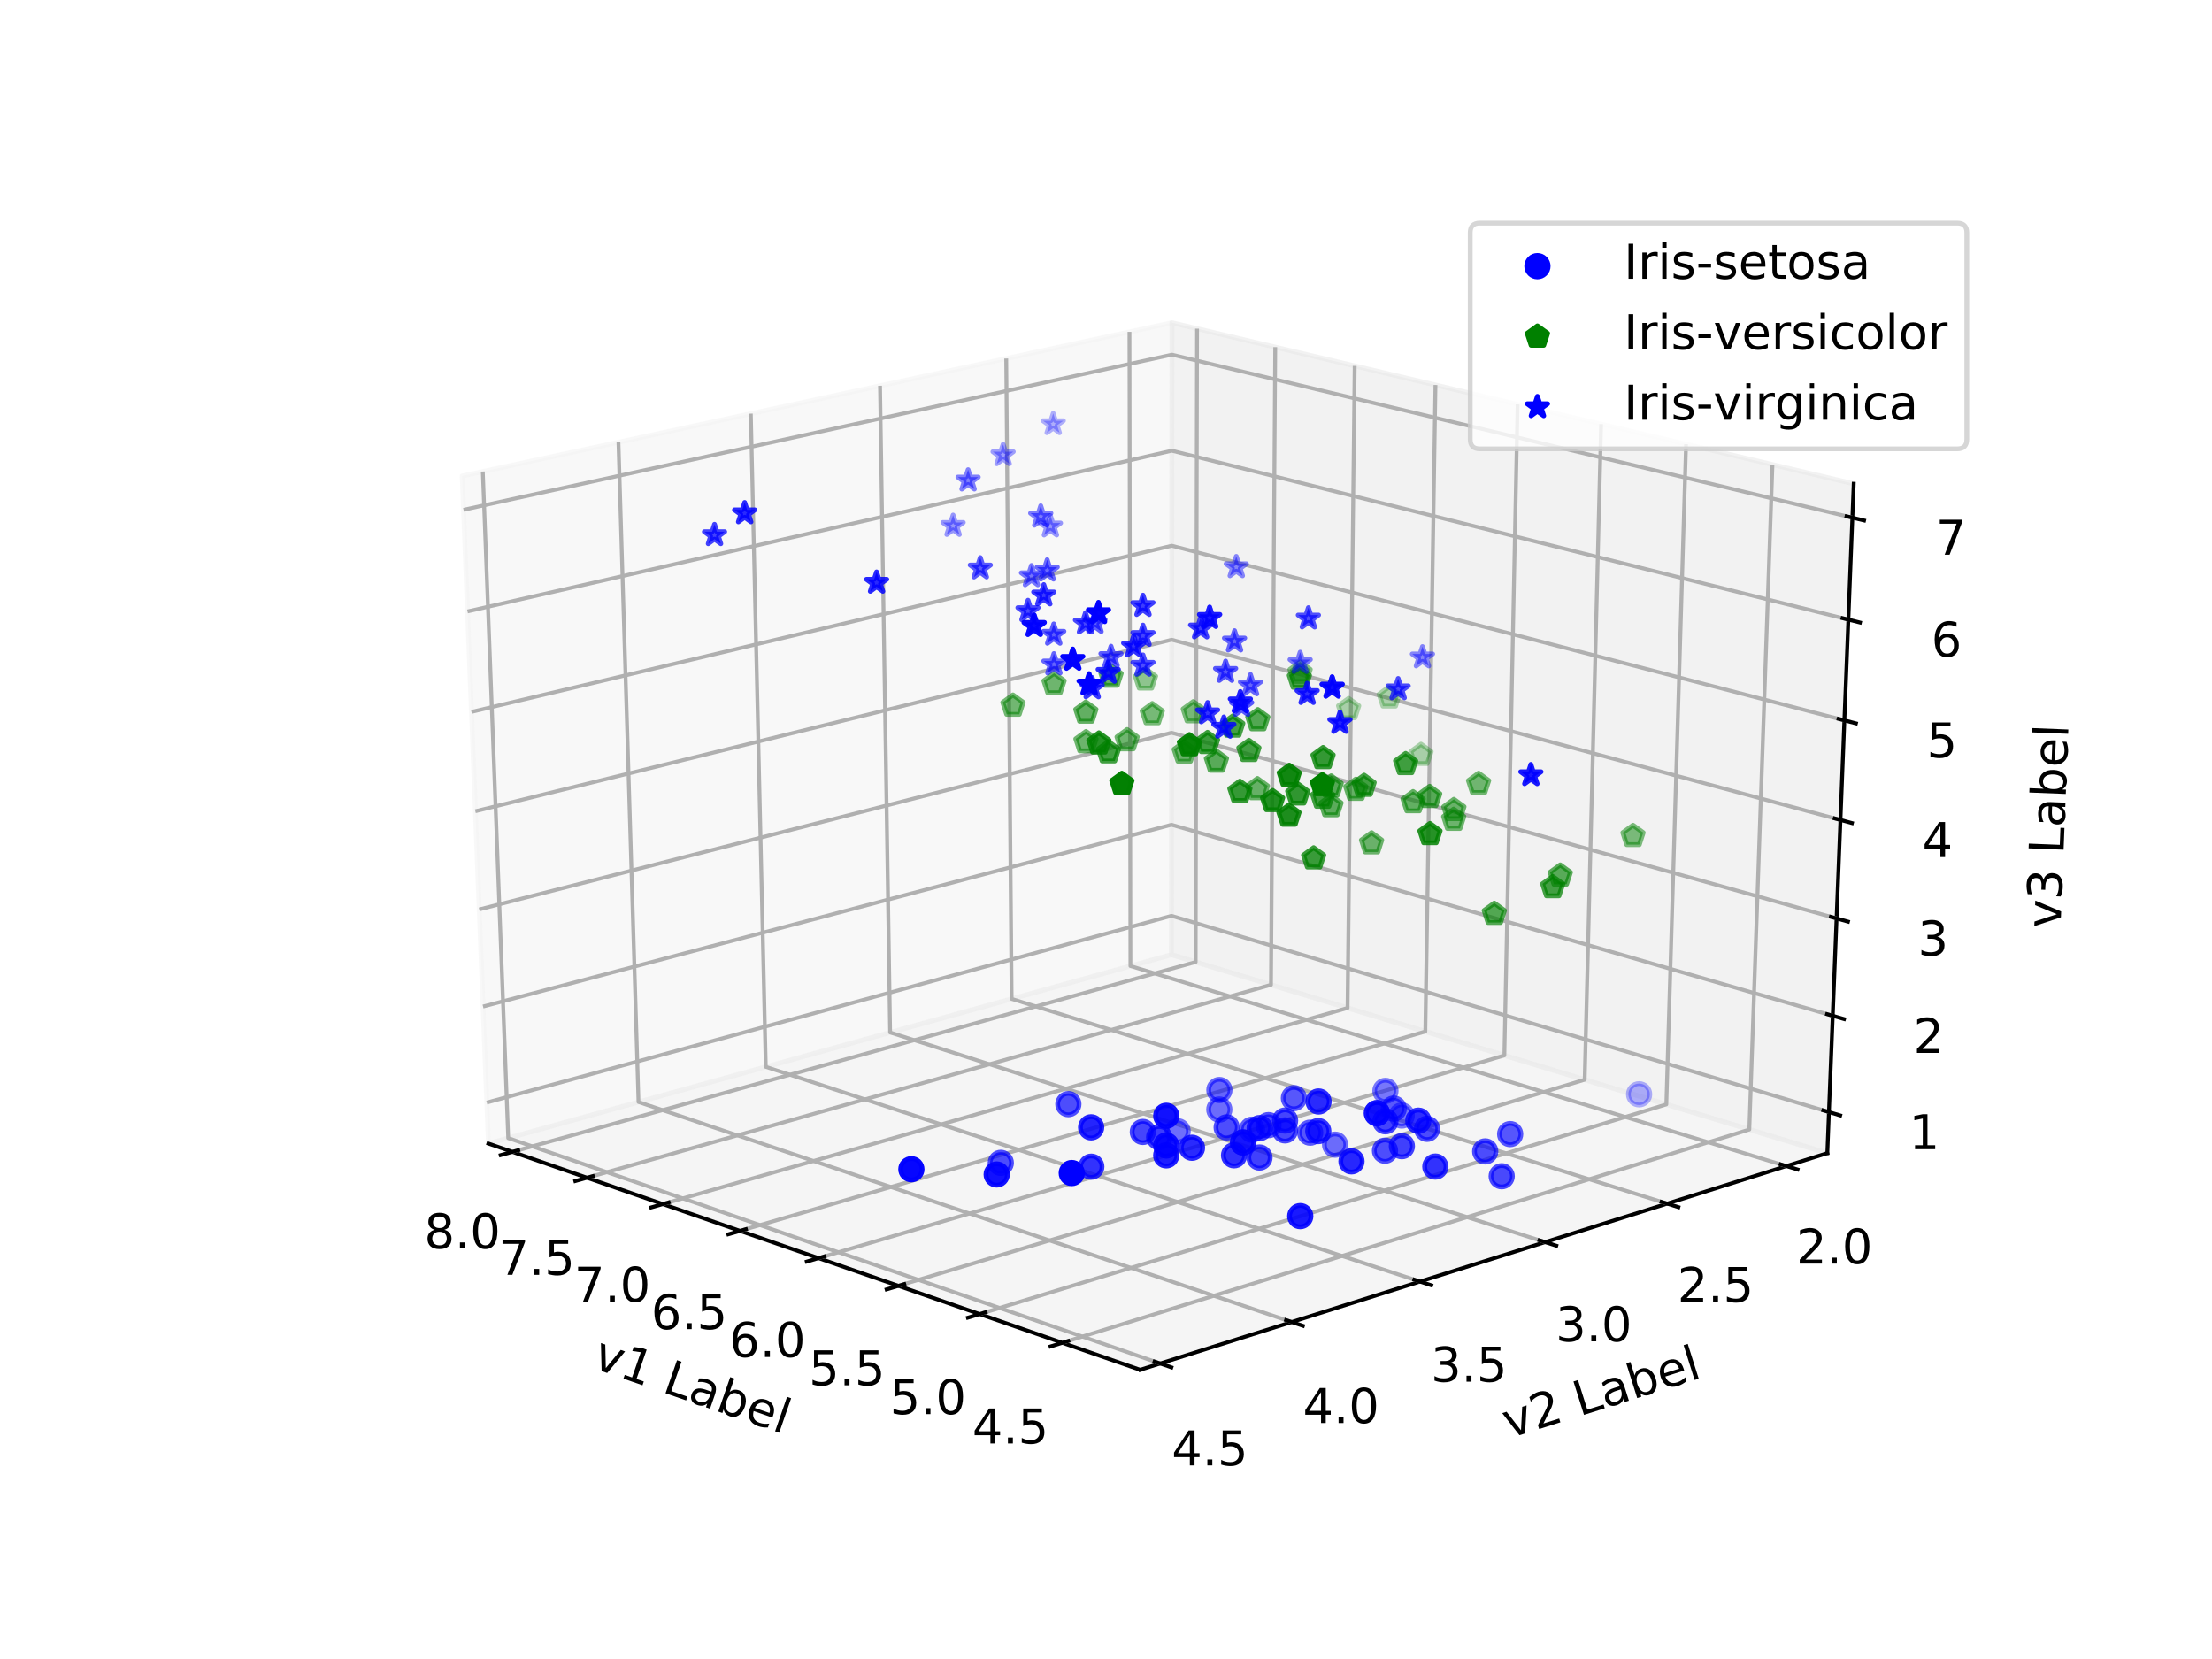 <?xml version="1.0" encoding="utf-8" standalone="no"?>
<!DOCTYPE svg PUBLIC "-//W3C//DTD SVG 1.1//EN"
  "http://www.w3.org/Graphics/SVG/1.1/DTD/svg11.dtd">
<!-- Created with matplotlib (http://matplotlib.org/) -->
<svg height="345.6pt" version="1.1" viewBox="0 0 460.8 345.6" width="460.8pt" xmlns="http://www.w3.org/2000/svg" xmlns:xlink="http://www.w3.org/1999/xlink">
 <defs>
  <style type="text/css">
*{stroke-linecap:butt;stroke-linejoin:round;}
  </style>
 </defs>
 <g id="figure_1">
  <g id="patch_1">
   <path d="M 0 345.6 
L 460.8 345.6 
L 460.8 0 
L 0 0 
z
" style="fill:#ffffff;"/>
  </g>
  <g id="patch_2">
   <path d="M 57.6 307.584 
L 414.72 307.584 
L 414.72 41.472 
L 57.6 41.472 
z
" style="fill:#ffffff;"/>
  </g>
  <g id="pane3d_1">
   <g id="patch_3">
    <path d="M 244.022 198.881 
L 101.744 238.217 
L 96.279 99.152 
L 244.133 67.227 
" style="fill:#f2f2f2;opacity:0.5;stroke:#f2f2f2;stroke-linejoin:miter;"/>
   </g>
  </g>
  <g id="pane3d_2">
   <g id="patch_4">
    <path d="M 380.663 240.217 
L 244.022 198.881 
L 244.133 67.227 
L 386.162 100.779 
" style="fill:#e6e6e6;opacity:0.5;stroke:#e6e6e6;stroke-linejoin:miter;"/>
   </g>
  </g>
  <g id="pane3d_3">
   <g id="patch_5">
    <path d="M 380.663 240.217 
L 244.022 198.881 
L 101.744 238.217 
L 237.513 285.354 
" style="fill:#ececec;opacity:0.5;stroke:#ececec;stroke-linejoin:miter;"/>
   </g>
  </g>
  <g id="axis3d_1">
   <g id="line2d_1">
    <path d="M 101.744 238.217 
L 237.513 285.354 
" style="fill:none;stroke:#000000;stroke-linecap:square;stroke-width:0.8;"/>
   </g>
   <g id="text_1">
    <!-- v1 Label -->
    <defs>
     <path d="M 2.984 54.688 
L 12.5 54.688 
L 29.594 8.797 
L 46.688 54.688 
L 56.203 54.688 
L 35.688 0 
L 23.484 0 
z
" id="DejaVuSans-76"/>
     <path d="M 12.406 8.297 
L 28.516 8.297 
L 28.516 63.922 
L 10.984 60.406 
L 10.984 69.391 
L 28.422 72.906 
L 38.281 72.906 
L 38.281 8.297 
L 54.391 8.297 
L 54.391 0 
L 12.406 0 
z
" id="DejaVuSans-31"/>
     <path id="DejaVuSans-20"/>
     <path d="M 9.812 72.906 
L 19.672 72.906 
L 19.672 8.297 
L 55.172 8.297 
L 55.172 0 
L 9.812 0 
z
" id="DejaVuSans-4c"/>
     <path d="M 34.281 27.484 
Q 23.391 27.484 19.188 25 
Q 14.984 22.516 14.984 16.5 
Q 14.984 11.719 18.141 8.906 
Q 21.297 6.109 26.703 6.109 
Q 34.188 6.109 38.703 11.406 
Q 43.219 16.703 43.219 25.484 
L 43.219 27.484 
z
M 52.203 31.203 
L 52.203 0 
L 43.219 0 
L 43.219 8.297 
Q 40.141 3.328 35.547 0.953 
Q 30.953 -1.422 24.312 -1.422 
Q 15.922 -1.422 10.953 3.297 
Q 6 8.016 6 15.922 
Q 6 25.141 12.172 29.828 
Q 18.359 34.516 30.609 34.516 
L 43.219 34.516 
L 43.219 35.406 
Q 43.219 41.609 39.141 45 
Q 35.062 48.391 27.688 48.391 
Q 23 48.391 18.547 47.266 
Q 14.109 46.141 10.016 43.891 
L 10.016 52.203 
Q 14.938 54.109 19.578 55.047 
Q 24.219 56 28.609 56 
Q 40.484 56 46.344 49.844 
Q 52.203 43.703 52.203 31.203 
z
" id="DejaVuSans-61"/>
     <path d="M 48.688 27.297 
Q 48.688 37.203 44.609 42.844 
Q 40.531 48.484 33.406 48.484 
Q 26.266 48.484 22.188 42.844 
Q 18.109 37.203 18.109 27.297 
Q 18.109 17.391 22.188 11.75 
Q 26.266 6.109 33.406 6.109 
Q 40.531 6.109 44.609 11.75 
Q 48.688 17.391 48.688 27.297 
z
M 18.109 46.391 
Q 20.953 51.266 25.266 53.625 
Q 29.594 56 35.594 56 
Q 45.562 56 51.781 48.094 
Q 58.016 40.188 58.016 27.297 
Q 58.016 14.406 51.781 6.484 
Q 45.562 -1.422 35.594 -1.422 
Q 29.594 -1.422 25.266 0.953 
Q 20.953 3.328 18.109 8.203 
L 18.109 0 
L 9.078 0 
L 9.078 75.984 
L 18.109 75.984 
z
" id="DejaVuSans-62"/>
     <path d="M 56.203 29.594 
L 56.203 25.203 
L 14.891 25.203 
Q 15.484 15.922 20.484 11.062 
Q 25.484 6.203 34.422 6.203 
Q 39.594 6.203 44.453 7.469 
Q 49.312 8.734 54.109 11.281 
L 54.109 2.781 
Q 49.266 0.734 44.188 -0.344 
Q 39.109 -1.422 33.891 -1.422 
Q 20.797 -1.422 13.156 6.188 
Q 5.516 13.812 5.516 26.812 
Q 5.516 40.234 12.766 48.109 
Q 20.016 56 32.328 56 
Q 43.359 56 49.781 48.891 
Q 56.203 41.797 56.203 29.594 
z
M 47.219 32.234 
Q 47.125 39.594 43.094 43.984 
Q 39.062 48.391 32.422 48.391 
Q 24.906 48.391 20.391 44.141 
Q 15.875 39.891 15.188 32.172 
z
" id="DejaVuSans-65"/>
     <path d="M 9.422 75.984 
L 18.406 75.984 
L 18.406 0 
L 9.422 0 
z
" id="DejaVuSans-6c"/>
    </defs>
    <g transform="translate(123.114 284.85)rotate(-340.854)scale(0.1 -0.1)">
     <use xlink:href="#DejaVuSans-76"/>
     <use x="59.18" xlink:href="#DejaVuSans-31"/>
     <use x="122.803" xlink:href="#DejaVuSans-20"/>
     <use x="154.59" xlink:href="#DejaVuSans-4c"/>
     <use x="210.303" xlink:href="#DejaVuSans-61"/>
     <use x="271.582" xlink:href="#DejaVuSans-62"/>
     <use x="335.059" xlink:href="#DejaVuSans-65"/>
     <use x="396.582" xlink:href="#DejaVuSans-6c"/>
    </g>
   </g>
   <g id="Line3DCollection_1">
    <path d="M 221.304 279.726 
L 364.414 235.301 
L 369.235 96.78 
" style="fill:none;stroke:#b0b0b0;stroke-width:0.8;"/>
    <path d="M 204.076 273.745 
L 347.125 230.071 
L 351.236 92.528 
" style="fill:none;stroke:#b0b0b0;stroke-width:0.8;"/>
    <path d="M 187.148 267.868 
L 330.118 224.926 
L 333.54 88.348 
" style="fill:none;stroke:#b0b0b0;stroke-width:0.8;"/>
    <path d="M 170.512 262.092 
L 313.385 219.864 
L 316.142 84.238 
" style="fill:none;stroke:#b0b0b0;stroke-width:0.8;"/>
    <path d="M 154.16 256.415 
L 296.92 214.883 
L 299.032 80.196 
" style="fill:none;stroke:#b0b0b0;stroke-width:0.8;"/>
    <path d="M 138.085 250.834 
L 280.717 209.981 
L 282.205 76.221 
" style="fill:none;stroke:#b0b0b0;stroke-width:0.8;"/>
    <path d="M 122.28 245.347 
L 264.769 205.157 
L 265.653 72.311 
" style="fill:none;stroke:#b0b0b0;stroke-width:0.8;"/>
    <path d="M 106.739 239.951 
L 249.071 200.408 
L 249.369 68.464 
" style="fill:none;stroke:#b0b0b0;stroke-width:0.8;"/>
   </g>
   <g id="xtick_1">
    <g id="line2d_2">
     <path d="M 222.528 279.346 
L 218.852 280.487 
" style="fill:none;stroke:#000000;stroke-linecap:square;stroke-width:0.8;"/>
    </g>
    <g id="text_2">
     <!-- 4.5 -->
     <defs>
      <path d="M 37.797 64.312 
L 12.891 25.391 
L 37.797 25.391 
z
M 35.203 72.906 
L 47.609 72.906 
L 47.609 25.391 
L 58.016 25.391 
L 58.016 17.188 
L 47.609 17.188 
L 47.609 0 
L 37.797 0 
L 37.797 17.188 
L 4.891 17.188 
L 4.891 26.703 
z
" id="DejaVuSans-34"/>
      <path d="M 10.688 12.406 
L 21 12.406 
L 21 0 
L 10.688 0 
z
" id="DejaVuSans-2e"/>
      <path d="M 10.797 72.906 
L 49.516 72.906 
L 49.516 64.594 
L 19.828 64.594 
L 19.828 46.734 
Q 21.969 47.469 24.109 47.828 
Q 26.266 48.188 28.422 48.188 
Q 40.625 48.188 47.75 41.5 
Q 54.891 34.812 54.891 23.391 
Q 54.891 11.625 47.562 5.094 
Q 40.234 -1.422 26.906 -1.422 
Q 22.312 -1.422 17.547 -0.641 
Q 12.797 0.141 7.719 1.703 
L 7.719 11.625 
Q 12.109 9.234 16.797 8.062 
Q 21.484 6.891 26.703 6.891 
Q 35.156 6.891 40.078 11.328 
Q 45.016 15.766 45.016 23.391 
Q 45.016 31 40.078 35.438 
Q 35.156 39.891 26.703 39.891 
Q 22.75 39.891 18.812 39.016 
Q 14.891 38.141 10.797 36.281 
z
" id="DejaVuSans-35"/>
     </defs>
     <g transform="translate(202.539 300.698)scale(0.1 -0.1)">
      <use xlink:href="#DejaVuSans-34"/>
      <use x="63.623" xlink:href="#DejaVuSans-2e"/>
      <use x="95.41" xlink:href="#DejaVuSans-35"/>
     </g>
    </g>
   </g>
   <g id="xtick_2">
    <g id="line2d_3">
     <path d="M 205.299 273.372 
L 201.627 274.493 
" style="fill:none;stroke:#000000;stroke-linecap:square;stroke-width:0.8;"/>
    </g>
    <g id="text_3">
     <!-- 5.0 -->
     <defs>
      <path d="M 31.781 66.406 
Q 24.172 66.406 20.328 58.906 
Q 16.5 51.422 16.5 36.375 
Q 16.5 21.391 20.328 13.891 
Q 24.172 6.391 31.781 6.391 
Q 39.453 6.391 43.281 13.891 
Q 47.125 21.391 47.125 36.375 
Q 47.125 51.422 43.281 58.906 
Q 39.453 66.406 31.781 66.406 
z
M 31.781 74.219 
Q 44.047 74.219 50.516 64.516 
Q 56.984 54.828 56.984 36.375 
Q 56.984 17.969 50.516 8.266 
Q 44.047 -1.422 31.781 -1.422 
Q 19.531 -1.422 13.062 8.266 
Q 6.594 17.969 6.594 36.375 
Q 6.594 54.828 13.062 64.516 
Q 19.531 74.219 31.781 74.219 
z
" id="DejaVuSans-30"/>
     </defs>
     <g transform="translate(185.37 294.586)scale(0.1 -0.1)">
      <use xlink:href="#DejaVuSans-35"/>
      <use x="63.623" xlink:href="#DejaVuSans-2e"/>
      <use x="95.41" xlink:href="#DejaVuSans-30"/>
     </g>
    </g>
   </g>
   <g id="xtick_3">
    <g id="line2d_4">
     <path d="M 188.369 267.501 
L 184.701 268.603 
" style="fill:none;stroke:#000000;stroke-linecap:square;stroke-width:0.8;"/>
    </g>
    <g id="text_4">
     <!-- 5.5 -->
     <g transform="translate(168.501 288.582)scale(0.1 -0.1)">
      <use xlink:href="#DejaVuSans-35"/>
      <use x="63.623" xlink:href="#DejaVuSans-2e"/>
      <use x="95.41" xlink:href="#DejaVuSans-35"/>
     </g>
    </g>
   </g>
   <g id="xtick_4">
    <g id="line2d_5">
     <path d="M 171.731 261.731 
L 168.068 262.814 
" style="fill:none;stroke:#000000;stroke-linecap:square;stroke-width:0.8;"/>
    </g>
    <g id="text_5">
     <!-- 6.0 -->
     <defs>
      <path d="M 33.016 40.375 
Q 26.375 40.375 22.484 35.828 
Q 18.609 31.297 18.609 23.391 
Q 18.609 15.531 22.484 10.953 
Q 26.375 6.391 33.016 6.391 
Q 39.656 6.391 43.531 10.953 
Q 47.406 15.531 47.406 23.391 
Q 47.406 31.297 43.531 35.828 
Q 39.656 40.375 33.016 40.375 
z
M 52.594 71.297 
L 52.594 62.312 
Q 48.875 64.062 45.094 64.984 
Q 41.312 65.922 37.594 65.922 
Q 27.828 65.922 22.672 59.328 
Q 17.531 52.734 16.797 39.406 
Q 19.672 43.656 24.016 45.922 
Q 28.375 48.188 33.594 48.188 
Q 44.578 48.188 50.953 41.516 
Q 57.328 34.859 57.328 23.391 
Q 57.328 12.156 50.688 5.359 
Q 44.047 -1.422 33.016 -1.422 
Q 20.359 -1.422 13.672 8.266 
Q 6.984 17.969 6.984 36.375 
Q 6.984 53.656 15.188 63.938 
Q 23.391 74.219 37.203 74.219 
Q 40.922 74.219 44.703 73.484 
Q 48.484 72.75 52.594 71.297 
z
" id="DejaVuSans-36"/>
     </defs>
     <g transform="translate(151.923 282.681)scale(0.1 -0.1)">
      <use xlink:href="#DejaVuSans-36"/>
      <use x="63.623" xlink:href="#DejaVuSans-2e"/>
      <use x="95.41" xlink:href="#DejaVuSans-30"/>
     </g>
    </g>
   </g>
   <g id="xtick_5">
    <g id="line2d_6">
     <path d="M 155.378 256.06 
L 151.719 257.125 
" style="fill:none;stroke:#000000;stroke-linecap:square;stroke-width:0.8;"/>
    </g>
    <g id="text_6">
     <!-- 6.5 -->
     <g transform="translate(135.629 276.881)scale(0.1 -0.1)">
      <use xlink:href="#DejaVuSans-36"/>
      <use x="63.623" xlink:href="#DejaVuSans-2e"/>
      <use x="95.41" xlink:href="#DejaVuSans-35"/>
     </g>
    </g>
   </g>
   <g id="xtick_6">
    <g id="line2d_7">
     <path d="M 139.301 250.486 
L 135.648 251.532 
" style="fill:none;stroke:#000000;stroke-linecap:square;stroke-width:0.8;"/>
    </g>
    <g id="text_7">
     <!-- 7.0 -->
     <defs>
      <path d="M 8.203 72.906 
L 55.078 72.906 
L 55.078 68.703 
L 28.609 0 
L 18.312 0 
L 43.219 64.594 
L 8.203 64.594 
z
" id="DejaVuSans-37"/>
     </defs>
     <g transform="translate(119.612 271.18)scale(0.1 -0.1)">
      <use xlink:href="#DejaVuSans-37"/>
      <use x="63.623" xlink:href="#DejaVuSans-2e"/>
      <use x="95.41" xlink:href="#DejaVuSans-30"/>
     </g>
    </g>
   </g>
   <g id="xtick_7">
    <g id="line2d_8">
     <path d="M 123.495 245.004 
L 119.847 246.033 
" style="fill:none;stroke:#000000;stroke-linecap:square;stroke-width:0.8;"/>
    </g>
    <g id="text_8">
     <!-- 7.5 -->
     <g transform="translate(103.865 265.574)scale(0.1 -0.1)">
      <use xlink:href="#DejaVuSans-37"/>
      <use x="63.623" xlink:href="#DejaVuSans-2e"/>
      <use x="95.41" xlink:href="#DejaVuSans-35"/>
     </g>
    </g>
   </g>
   <g id="xtick_8">
    <g id="line2d_9">
     <path d="M 107.952 239.614 
L 104.31 240.626 
" style="fill:none;stroke:#000000;stroke-linecap:square;stroke-width:0.8;"/>
    </g>
    <g id="text_9">
     <!-- 8.0 -->
     <defs>
      <path d="M 31.781 34.625 
Q 24.75 34.625 20.719 30.859 
Q 16.703 27.094 16.703 20.516 
Q 16.703 13.922 20.719 10.156 
Q 24.75 6.391 31.781 6.391 
Q 38.812 6.391 42.859 10.172 
Q 46.922 13.969 46.922 20.516 
Q 46.922 27.094 42.891 30.859 
Q 38.875 34.625 31.781 34.625 
z
M 21.922 38.812 
Q 15.578 40.375 12.031 44.719 
Q 8.5 49.078 8.5 55.328 
Q 8.5 64.062 14.719 69.141 
Q 20.953 74.219 31.781 74.219 
Q 42.672 74.219 48.875 69.141 
Q 55.078 64.062 55.078 55.328 
Q 55.078 49.078 51.531 44.719 
Q 48 40.375 41.703 38.812 
Q 48.828 37.156 52.797 32.312 
Q 56.781 27.484 56.781 20.516 
Q 56.781 9.906 50.312 4.234 
Q 43.844 -1.422 31.781 -1.422 
Q 19.734 -1.422 13.25 4.234 
Q 6.781 9.906 6.781 20.516 
Q 6.781 27.484 10.781 32.312 
Q 14.797 37.156 21.922 38.812 
z
M 18.312 54.391 
Q 18.312 48.734 21.844 45.562 
Q 25.391 42.391 31.781 42.391 
Q 38.141 42.391 41.719 45.562 
Q 45.312 48.734 45.312 54.391 
Q 45.312 60.062 41.719 63.234 
Q 38.141 66.406 31.781 66.406 
Q 25.391 66.406 21.844 63.234 
Q 18.312 60.062 18.312 54.391 
z
" id="DejaVuSans-38"/>
     </defs>
     <g transform="translate(88.38 260.063)scale(0.1 -0.1)">
      <use xlink:href="#DejaVuSans-38"/>
      <use x="63.623" xlink:href="#DejaVuSans-2e"/>
      <use x="95.41" xlink:href="#DejaVuSans-30"/>
     </g>
    </g>
   </g>
  </g>
  <g id="axis3d_2">
   <g id="line2d_10">
    <path d="M 380.663 240.217 
L 237.513 285.354 
" style="fill:none;stroke:#000000;stroke-linecap:square;stroke-width:0.8;"/>
   </g>
   <g id="text_10">
    <!-- v2 Label -->
    <defs>
     <path d="M 19.188 8.297 
L 53.609 8.297 
L 53.609 0 
L 7.328 0 
L 7.328 8.297 
Q 12.938 14.109 22.625 23.891 
Q 32.328 33.688 34.812 36.531 
Q 39.547 41.844 41.422 45.531 
Q 43.312 49.219 43.312 52.781 
Q 43.312 58.594 39.234 62.25 
Q 35.156 65.922 28.609 65.922 
Q 23.969 65.922 18.812 64.312 
Q 13.672 62.703 7.812 59.422 
L 7.812 69.391 
Q 13.766 71.781 18.938 73 
Q 24.125 74.219 28.422 74.219 
Q 39.75 74.219 46.484 68.547 
Q 53.219 62.891 53.219 53.422 
Q 53.219 48.922 51.531 44.891 
Q 49.859 40.875 45.406 35.406 
Q 44.188 33.984 37.641 27.219 
Q 31.109 20.453 19.188 8.297 
z
" id="DejaVuSans-32"/>
    </defs>
    <g transform="translate(314.295 299.683)rotate(-17.501)scale(0.1 -0.1)">
     <use xlink:href="#DejaVuSans-76"/>
     <use x="59.18" xlink:href="#DejaVuSans-32"/>
     <use x="122.803" xlink:href="#DejaVuSans-20"/>
     <use x="154.59" xlink:href="#DejaVuSans-4c"/>
     <use x="210.303" xlink:href="#DejaVuSans-61"/>
     <use x="271.582" xlink:href="#DejaVuSans-62"/>
     <use x="335.059" xlink:href="#DejaVuSans-65"/>
     <use x="396.582" xlink:href="#DejaVuSans-6c"/>
    </g>
   </g>
   <g id="Line3DCollection_2">
    <path d="M 235.288 69.137 
L 235.49 201.239 
L 372.116 242.912 
" style="fill:none;stroke:#b0b0b0;stroke-width:0.8;"/>
    <path d="M 209.613 74.681 
L 210.742 208.081 
L 347.296 250.738 
" style="fill:none;stroke:#b0b0b0;stroke-width:0.8;"/>
    <path d="M 183.328 80.357 
L 185.427 215.081 
L 321.866 258.756 
" style="fill:none;stroke:#b0b0b0;stroke-width:0.8;"/>
    <path d="M 156.409 86.169 
L 159.523 222.242 
L 295.803 266.974 
" style="fill:none;stroke:#b0b0b0;stroke-width:0.8;"/>
    <path d="M 128.834 92.123 
L 133.012 229.572 
L 269.084 275.399 
" style="fill:none;stroke:#b0b0b0;stroke-width:0.8;"/>
    <path d="M 100.578 98.224 
L 105.871 237.076 
L 241.684 284.039 
" style="fill:none;stroke:#b0b0b0;stroke-width:0.8;"/>
   </g>
   <g id="xtick_9">
    <g id="line2d_11">
     <path d="M 370.948 242.555 
L 374.456 243.625 
" style="fill:none;stroke:#000000;stroke-linecap:square;stroke-width:0.8;"/>
    </g>
    <g id="text_11">
     <!-- 2.0 -->
     <g transform="translate(374.182 263.233)scale(0.1 -0.1)">
      <use xlink:href="#DejaVuSans-32"/>
      <use x="63.623" xlink:href="#DejaVuSans-2e"/>
      <use x="95.41" xlink:href="#DejaVuSans-30"/>
     </g>
    </g>
   </g>
   <g id="xtick_10">
    <g id="line2d_12">
     <path d="M 346.127 250.373 
L 349.636 251.469 
" style="fill:none;stroke:#000000;stroke-linecap:square;stroke-width:0.8;"/>
    </g>
    <g id="text_12">
     <!-- 2.5 -->
     <g transform="translate(349.429 271.232)scale(0.1 -0.1)">
      <use xlink:href="#DejaVuSans-32"/>
      <use x="63.623" xlink:href="#DejaVuSans-2e"/>
      <use x="95.41" xlink:href="#DejaVuSans-35"/>
     </g>
    </g>
   </g>
   <g id="xtick_11">
    <g id="line2d_13">
     <path d="M 320.697 258.382 
L 324.206 259.505 
" style="fill:none;stroke:#000000;stroke-linecap:square;stroke-width:0.8;"/>
    </g>
    <g id="text_13">
     <!-- 3.0 -->
     <defs>
      <path d="M 40.578 39.312 
Q 47.656 37.797 51.625 33 
Q 55.609 28.219 55.609 21.188 
Q 55.609 10.406 48.188 4.484 
Q 40.766 -1.422 27.094 -1.422 
Q 22.516 -1.422 17.656 -0.516 
Q 12.797 0.391 7.625 2.203 
L 7.625 11.719 
Q 11.719 9.328 16.594 8.109 
Q 21.484 6.891 26.812 6.891 
Q 36.078 6.891 40.938 10.547 
Q 45.797 14.203 45.797 21.188 
Q 45.797 27.641 41.281 31.266 
Q 36.766 34.906 28.719 34.906 
L 20.219 34.906 
L 20.219 43.016 
L 29.109 43.016 
Q 36.375 43.016 40.234 45.922 
Q 44.094 48.828 44.094 54.297 
Q 44.094 59.906 40.109 62.906 
Q 36.141 65.922 28.719 65.922 
Q 24.656 65.922 20.016 65.031 
Q 15.375 64.156 9.812 62.312 
L 9.812 71.094 
Q 15.438 72.656 20.344 73.438 
Q 25.25 74.219 29.594 74.219 
Q 40.828 74.219 47.359 69.109 
Q 53.906 64.016 53.906 55.328 
Q 53.906 49.266 50.438 45.094 
Q 46.969 40.922 40.578 39.312 
z
" id="DejaVuSans-33"/>
     </defs>
     <g transform="translate(324.065 279.427)scale(0.1 -0.1)">
      <use xlink:href="#DejaVuSans-33"/>
      <use x="63.623" xlink:href="#DejaVuSans-2e"/>
      <use x="95.41" xlink:href="#DejaVuSans-30"/>
     </g>
    </g>
   </g>
   <g id="xtick_12">
    <g id="line2d_14">
     <path d="M 294.635 266.591 
L 298.142 267.742 
" style="fill:none;stroke:#000000;stroke-linecap:square;stroke-width:0.8;"/>
    </g>
    <g id="text_14">
     <!-- 3.5 -->
     <g transform="translate(298.07 287.826)scale(0.1 -0.1)">
      <use xlink:href="#DejaVuSans-33"/>
      <use x="63.623" xlink:href="#DejaVuSans-2e"/>
      <use x="95.41" xlink:href="#DejaVuSans-35"/>
     </g>
    </g>
   </g>
   <g id="xtick_13">
    <g id="line2d_15">
     <path d="M 267.917 275.006 
L 271.422 276.186 
" style="fill:none;stroke:#000000;stroke-linecap:square;stroke-width:0.8;"/>
    </g>
    <g id="text_15">
     <!-- 4.0 -->
     <g transform="translate(271.418 296.438)scale(0.1 -0.1)">
      <use xlink:href="#DejaVuSans-34"/>
      <use x="63.623" xlink:href="#DejaVuSans-2e"/>
      <use x="95.41" xlink:href="#DejaVuSans-30"/>
     </g>
    </g>
   </g>
   <g id="xtick_14">
    <g id="line2d_16">
     <path d="M 240.518 283.636 
L 244.019 284.846 
" style="fill:none;stroke:#000000;stroke-linecap:square;stroke-width:0.8;"/>
    </g>
    <g id="text_16">
     <!-- 4.5 -->
     <g transform="translate(244.085 305.27)scale(0.1 -0.1)">
      <use xlink:href="#DejaVuSans-34"/>
      <use x="63.623" xlink:href="#DejaVuSans-2e"/>
      <use x="95.41" xlink:href="#DejaVuSans-35"/>
     </g>
    </g>
   </g>
  </g>
  <g id="axis3d_3">
   <g id="line2d_17">
    <path d="M 380.663 240.217 
L 386.162 100.779 
" style="fill:none;stroke:#000000;stroke-linecap:square;stroke-width:0.8;"/>
   </g>
   <g id="text_17">
    <!-- v3 Label -->
    <g transform="translate(429.233 193.437)rotate(-87.741)scale(0.1 -0.1)">
     <use xlink:href="#DejaVuSans-76"/>
     <use x="59.18" xlink:href="#DejaVuSans-33"/>
     <use x="122.803" xlink:href="#DejaVuSans-20"/>
     <use x="154.59" xlink:href="#DejaVuSans-4c"/>
     <use x="210.303" xlink:href="#DejaVuSans-61"/>
     <use x="271.582" xlink:href="#DejaVuSans-62"/>
     <use x="335.059" xlink:href="#DejaVuSans-65"/>
     <use x="396.582" xlink:href="#DejaVuSans-6c"/>
    </g>
   </g>
   <g id="Line3DCollection_3">
    <path d="M 381.001 231.659 
L 244.028 190.781 
L 101.408 229.681 
" style="fill:none;stroke:#b0b0b0;stroke-width:0.8;"/>
    <path d="M 381.791 211.606 
L 244.045 171.813 
L 100.622 209.68 
" style="fill:none;stroke:#b0b0b0;stroke-width:0.8;"/>
    <path d="M 382.591 191.325 
L 244.061 152.643 
L 99.827 189.452 
" style="fill:none;stroke:#b0b0b0;stroke-width:0.8;"/>
    <path d="M 383.4 170.813 
L 244.077 133.268 
L 99.024 168.994 
" style="fill:none;stroke:#b0b0b0;stroke-width:0.8;"/>
    <path d="M 384.219 150.065 
L 244.094 113.685 
L 98.21 148.302 
" style="fill:none;stroke:#b0b0b0;stroke-width:0.8;"/>
    <path d="M 385.046 129.077 
L 244.111 93.891 
L 97.388 127.371 
" style="fill:none;stroke:#b0b0b0;stroke-width:0.8;"/>
    <path d="M 385.884 107.845 
L 244.128 73.882 
L 96.556 106.198 
" style="fill:none;stroke:#b0b0b0;stroke-width:0.8;"/>
   </g>
   <g id="xtick_15">
    <g id="line2d_18">
     <path d="M 379.83 231.309 
L 383.346 232.359 
" style="fill:none;stroke:#000000;stroke-linecap:square;stroke-width:0.8;"/>
    </g>
    <g id="text_18">
     <!-- 1 -->
     <g transform="translate(397.697 239.398)scale(0.1 -0.1)">
      <use xlink:href="#DejaVuSans-31"/>
     </g>
    </g>
   </g>
   <g id="xtick_16">
    <g id="line2d_19">
     <path d="M 380.614 211.266 
L 384.151 212.288 
" style="fill:none;stroke:#000000;stroke-linecap:square;stroke-width:0.8;"/>
    </g>
    <g id="text_19">
     <!-- 2 -->
     <g transform="translate(398.6 219.341)scale(0.1 -0.1)">
      <use xlink:href="#DejaVuSans-32"/>
     </g>
    </g>
   </g>
   <g id="xtick_17">
    <g id="line2d_20">
     <path d="M 381.406 190.994 
L 384.965 191.988 
" style="fill:none;stroke:#000000;stroke-linecap:square;stroke-width:0.8;"/>
    </g>
    <g id="text_20">
     <!-- 3 -->
     <g transform="translate(399.514 199.057)scale(0.1 -0.1)">
      <use xlink:href="#DejaVuSans-33"/>
     </g>
    </g>
   </g>
   <g id="xtick_18">
    <g id="line2d_21">
     <path d="M 382.208 170.491 
L 385.788 171.456 
" style="fill:none;stroke:#000000;stroke-linecap:square;stroke-width:0.8;"/>
    </g>
    <g id="text_21">
     <!-- 4 -->
     <g transform="translate(400.438 178.54)scale(0.1 -0.1)">
      <use xlink:href="#DejaVuSans-34"/>
     </g>
    </g>
   </g>
   <g id="xtick_19">
    <g id="line2d_22">
     <path d="M 383.019 149.753 
L 386.621 150.688 
" style="fill:none;stroke:#000000;stroke-linecap:square;stroke-width:0.8;"/>
    </g>
    <g id="text_22">
     <!-- 5 -->
     <g transform="translate(401.372 157.788)scale(0.1 -0.1)">
      <use xlink:href="#DejaVuSans-35"/>
     </g>
    </g>
   </g>
   <g id="xtick_20">
    <g id="line2d_23">
     <path d="M 383.84 128.775 
L 387.464 129.68 
" style="fill:none;stroke:#000000;stroke-linecap:square;stroke-width:0.8;"/>
    </g>
    <g id="text_23">
     <!-- 6 -->
     <g transform="translate(402.318 136.796)scale(0.1 -0.1)">
      <use xlink:href="#DejaVuSans-36"/>
     </g>
    </g>
   </g>
   <g id="xtick_21">
    <g id="line2d_24">
     <path d="M 384.669 107.554 
L 388.316 108.427 
" style="fill:none;stroke:#000000;stroke-linecap:square;stroke-width:0.8;"/>
    </g>
    <g id="text_24">
     <!-- 7 -->
     <g transform="translate(403.274 115.56)scale(0.1 -0.1)">
      <use xlink:href="#DejaVuSans-37"/>
     </g>
    </g>
   </g>
  </g>
  <g id="axes_1">
   <g id="Path3DCollection_1">
    <defs>
     <path d="M 0 -2.236 
L -2.127 -0.691 
L -1.314 1.809 
L 1.314 1.809 
L 2.127 -0.691 
z
" id="C0_0_95c1cebde4"/>
    </defs>
    <g clip-path="url(#p943fb5d920)">
     <use style="fill:#008000;fill-opacity:0.546;stroke:#008000;stroke-opacity:0.546;" x="211.022" xlink:href="#C0_0_95c1cebde4" y="147.001"/>
    </g>
    <g clip-path="url(#p943fb5d920)">
     <use style="fill:#008000;fill-opacity:0.738;stroke:#008000;stroke-opacity:0.738;" x="230.908" xlink:href="#C0_0_95c1cebde4" y="156.718"/>
    </g>
    <g clip-path="url(#p943fb5d920)">
     <use style="fill:#008000;fill-opacity:0.555;stroke:#008000;stroke-opacity:0.555;" x="219.574" xlink:href="#C0_0_95c1cebde4" y="142.501"/>
    </g>
    <g clip-path="url(#p943fb5d920)">
     <use style="fill:#008000;fill-opacity:0.538;stroke:#008000;stroke-opacity:0.538;" x="308.019" xlink:href="#C0_0_95c1cebde4" y="163.293"/>
    </g>
    <g clip-path="url(#p943fb5d920)">
     <use style="fill:#008000;fill-opacity:0.508;stroke:#008000;stroke-opacity:0.508;" x="248.581" xlink:href="#C0_0_95c1cebde4" y="148.378"/>
    </g>
    <g clip-path="url(#p943fb5d920)">
     <use style="fill:#008000;fill-opacity:0.784;stroke:#008000;stroke-opacity:0.784;" x="275.613" xlink:href="#C0_0_95c1cebde4" y="157.925"/>
    </g>
    <g clip-path="url(#p943fb5d920)">
     <use style="fill:#008000;fill-opacity:0.851;stroke:#008000;stroke-opacity:0.851;" x="228.925" xlink:href="#C0_0_95c1cebde4" y="154.884"/>
    </g>
    <g clip-path="url(#p943fb5d920)">
     <use style="fill:#008000;fill-opacity:0.72;stroke:#008000;stroke-opacity:0.72;" x="323.46" xlink:href="#C0_0_95c1cebde4" y="184.807"/>
    </g>
    <g clip-path="url(#p943fb5d920)">
     <use style="fill:#008000;fill-opacity:0.524;stroke:#008000;stroke-opacity:0.524;" x="240.035" xlink:href="#C0_0_95c1cebde4" y="148.777"/>
    </g>
    <g clip-path="url(#p943fb5d920)">
     <use style="fill:#008000;fill-opacity:0.841;stroke:#008000;stroke-opacity:0.841;" x="297.886" xlink:href="#C0_0_95c1cebde4" y="173.759"/>
    </g>
    <g clip-path="url(#p943fb5d920)">
     <use style="fill:#008000;fill-opacity:0.503;stroke:#008000;stroke-opacity:0.503;" x="340.185" xlink:href="#C0_0_95c1cebde4" y="174.144"/>
    </g>
    <g clip-path="url(#p943fb5d920)">
     <use style="fill:#008000;fill-opacity:0.779;stroke:#008000;stroke-opacity:0.779;" x="258.295" xlink:href="#C0_0_95c1cebde4" y="164.945"/>
    </g>
    <g clip-path="url(#p943fb5d920)">
     <use style="fill:#008000;fill-opacity:0.311;stroke:#008000;stroke-opacity:0.311;" x="296.015" xlink:href="#C0_0_95c1cebde4" y="157.256"/>
    </g>
    <g clip-path="url(#p943fb5d920)">
     <use style="fill:#008000;fill-opacity:0.715;stroke:#008000;stroke-opacity:0.715;" x="256.805" xlink:href="#C0_0_95c1cebde4" y="151.371"/>
    </g>
    <g clip-path="url(#p943fb5d920)">
     <use style="fill:#008000;fill-opacity:0.763;stroke:#008000;stroke-opacity:0.763;" x="273.657" xlink:href="#C0_0_95c1cebde4" y="178.817"/>
    </g>
    <g clip-path="url(#p943fb5d920)">
     <use style="fill:#008000;fill-opacity:0.566;stroke:#008000;stroke-opacity:0.566;" x="226.228" xlink:href="#C0_0_95c1cebde4" y="154.604"/>
    </g>
    <g clip-path="url(#p943fb5d920)">
     <use style="fill:#008000;fill-opacity:0.926;stroke:#008000;stroke-opacity:0.926;" x="268.58" xlink:href="#C0_0_95c1cebde4" y="161.621"/>
    </g>
    <g clip-path="url(#p943fb5d920)">
     <use style="fill:#008000;fill-opacity:0.647;stroke:#008000;stroke-opacity:0.647;" x="277.304" xlink:href="#C0_0_95c1cebde4" y="163.843"/>
    </g>
    <g clip-path="url(#p943fb5d920)">
     <use style="fill:#008000;fill-opacity:0.3;stroke:#008000;stroke-opacity:0.3;" x="289.404" xlink:href="#C0_0_95c1cebde4" y="145.297"/>
    </g>
    <g clip-path="url(#p943fb5d920)">
     <use style="fill:#008000;fill-opacity:0.592;stroke:#008000;stroke-opacity:0.592;" x="294.369" xlink:href="#C0_0_95c1cebde4" y="167.111"/>
    </g>
    <g clip-path="url(#p943fb5d920)">
     <use style="fill:#008000;fill-opacity:0.958;stroke:#008000;stroke-opacity:0.958;" x="247.774" xlink:href="#C0_0_95c1cebde4" y="155.246"/>
    </g>
    <g clip-path="url(#p943fb5d920)">
     <use style="fill:#008000;fill-opacity:0.579;stroke:#008000;stroke-opacity:0.579;" x="261.944" xlink:href="#C0_0_95c1cebde4" y="164.395"/>
    </g>
    <g clip-path="url(#p943fb5d920)">
     <use style="fill:#008000;fill-opacity:0.463;stroke:#008000;stroke-opacity:0.463;" x="270.83" xlink:href="#C0_0_95c1cebde4" y="140.141"/>
    </g>
    <g clip-path="url(#p943fb5d920)">
     <use style="fill:#008000;fill-opacity:0.664;stroke:#008000;stroke-opacity:0.664;" x="262.028" xlink:href="#C0_0_95c1cebde4" y="150.033"/>
    </g>
    <g clip-path="url(#p943fb5d920)">
     <use style="fill:#008000;fill-opacity:0.559;stroke:#008000;stroke-opacity:0.559;" x="246.696" xlink:href="#C0_0_95c1cebde4" y="156.778"/>
    </g>
    <g clip-path="url(#p943fb5d920)">
     <use style="fill:#008000;fill-opacity:0.551;stroke:#008000;stroke-opacity:0.551;" x="234.801" xlink:href="#C0_0_95c1cebde4" y="154.2"/>
    </g>
    <g clip-path="url(#p943fb5d920)">
     <use style="fill:#008000;fill-opacity:0.426;stroke:#008000;stroke-opacity:0.426;" x="238.62" xlink:href="#C0_0_95c1cebde4" y="141.546"/>
    </g>
    <g clip-path="url(#p943fb5d920)">
     <use style="fill:#008000;fill-opacity:0.587;stroke:#008000;stroke-opacity:0.587;" x="231.455" xlink:href="#C0_0_95c1cebde4" y="140.964"/>
    </g>
    <g clip-path="url(#p943fb5d920)">
     <use style="fill:#008000;fill-opacity:0.727;stroke:#008000;stroke-opacity:0.727;" x="260.172" xlink:href="#C0_0_95c1cebde4" y="156.438"/>
    </g>
    <g clip-path="url(#p943fb5d920)">
     <use style="fill:#008000;fill-opacity:0.56;stroke:#008000;stroke-opacity:0.56;" x="285.721" xlink:href="#C0_0_95c1cebde4" y="175.684"/>
    </g>
    <g clip-path="url(#p943fb5d920)">
     <use style="fill:#008000;fill-opacity:0.565;stroke:#008000;stroke-opacity:0.565;" x="302.868" xlink:href="#C0_0_95c1cebde4" y="168.738"/>
    </g>
    <g clip-path="url(#p943fb5d920)">
     <use style="fill:#008000;fill-opacity:0.553;stroke:#008000;stroke-opacity:0.553;" x="302.834" xlink:href="#C0_0_95c1cebde4" y="170.777"/>
    </g>
    <g clip-path="url(#p943fb5d920)">
     <use style="fill:#008000;fill-opacity:0.623;stroke:#008000;stroke-opacity:0.623;" x="277.263" xlink:href="#C0_0_95c1cebde4" y="167.939"/>
    </g>
    <g clip-path="url(#p943fb5d920)">
     <use style="fill:#008000;fill-opacity:0.696;stroke:#008000;stroke-opacity:0.696;" x="270.682" xlink:href="#C0_0_95c1cebde4" y="141.379"/>
    </g>
    <g clip-path="url(#p943fb5d920)">
     <use style="fill:#008000;stroke:#008000;" x="275.476" xlink:href="#C0_0_95c1cebde4" y="163.554"/>
    </g>
    <g clip-path="url(#p943fb5d920)">
     <use style="fill:#008000;fill-opacity:0.99;stroke:#008000;stroke-opacity:0.99;" x="233.703" xlink:href="#C0_0_95c1cebde4" y="163.29"/>
    </g>
    <g clip-path="url(#p943fb5d920)">
     <use style="fill:#008000;fill-opacity:0.602;stroke:#008000;stroke-opacity:0.602;" x="226.202" xlink:href="#C0_0_95c1cebde4" y="148.45"/>
    </g>
    <g clip-path="url(#p943fb5d920)">
     <use style="fill:#008000;fill-opacity:0.303;stroke:#008000;stroke-opacity:0.303;" x="280.949" xlink:href="#C0_0_95c1cebde4" y="147.717"/>
    </g>
    <g clip-path="url(#p943fb5d920)">
     <use style="fill:#008000;fill-opacity:0.876;stroke:#008000;stroke-opacity:0.876;" x="268.517" xlink:href="#C0_0_95c1cebde4" y="169.916"/>
    </g>
    <g clip-path="url(#p943fb5d920)">
     <use style="fill:#008000;fill-opacity:0.64;stroke:#008000;stroke-opacity:0.64;" x="297.833" xlink:href="#C0_0_95c1cebde4" y="166.022"/>
    </g>
    <g clip-path="url(#p943fb5d920)">
     <use style="fill:#008000;fill-opacity:0.741;stroke:#008000;stroke-opacity:0.741;" x="292.821" xlink:href="#C0_0_95c1cebde4" y="159.168"/>
    </g>
    <g clip-path="url(#p943fb5d920)">
     <use style="fill:#008000;fill-opacity:0.755;stroke:#008000;stroke-opacity:0.755;" x="251.552" xlink:href="#C0_0_95c1cebde4" y="154.782"/>
    </g>
    <g clip-path="url(#p943fb5d920)">
     <use style="fill:#008000;fill-opacity:0.584;stroke:#008000;stroke-opacity:0.584;" x="282.437" xlink:href="#C0_0_95c1cebde4" y="164.524"/>
    </g>
    <g clip-path="url(#p943fb5d920)">
     <use style="fill:#008000;fill-opacity:0.632;stroke:#008000;stroke-opacity:0.632;" x="325.032" xlink:href="#C0_0_95c1cebde4" y="182.401"/>
    </g>
    <g clip-path="url(#p943fb5d920)">
     <use style="fill:#008000;fill-opacity:0.732;stroke:#008000;stroke-opacity:0.732;" x="284.164" xlink:href="#C0_0_95c1cebde4" y="163.701"/>
    </g>
    <g clip-path="url(#p943fb5d920)">
     <use style="fill:#008000;fill-opacity:0.852;stroke:#008000;stroke-opacity:0.852;" x="265.109" xlink:href="#C0_0_95c1cebde4" y="166.876"/>
    </g>
    <g clip-path="url(#p943fb5d920)">
     <use style="fill:#008000;fill-opacity:0.8;stroke:#008000;stroke-opacity:0.8;" x="270.344" xlink:href="#C0_0_95c1cebde4" y="165.492"/>
    </g>
    <g clip-path="url(#p943fb5d920)">
     <use style="fill:#008000;fill-opacity:0.631;stroke:#008000;stroke-opacity:0.631;" x="253.4" xlink:href="#C0_0_95c1cebde4" y="158.662"/>
    </g>
    <g clip-path="url(#p943fb5d920)">
     <use style="fill:#008000;fill-opacity:0.663;stroke:#008000;stroke-opacity:0.663;" x="311.285" xlink:href="#C0_0_95c1cebde4" y="190.364"/>
    </g>
    <g clip-path="url(#p943fb5d920)">
     <use style="fill:#008000;fill-opacity:0.735;stroke:#008000;stroke-opacity:0.735;" x="275.534" xlink:href="#C0_0_95c1cebde4" y="166.173"/>
    </g>
   </g>
   <g id="Path3DCollection_2">
    <defs>
     <path d="M 0 -2.236 
L -0.502 -0.691 
L -2.127 -0.691 
L -0.812 0.264 
L -1.314 1.809 
L -0 0.854 
L 1.314 1.809 
L 0.812 0.264 
L 2.127 -0.691 
L 0.502 -0.691 
z
" id="C1_0_0cede7c89d"/>
    </defs>
    <g clip-path="url(#p943fb5d920)">
     <use style="fill:#0000ff;fill-opacity:0.986;stroke:#0000ff;stroke-opacity:0.986;" x="228.835" xlink:href="#C1_0_0cede7c89d" y="127.706"/>
    </g>
    <g clip-path="url(#p943fb5d920)">
     <use style="fill:#0000ff;fill-opacity:0.765;stroke:#0000ff;stroke-opacity:0.765;" x="277.511" xlink:href="#C1_0_0cede7c89d" y="143.222"/>
    </g>
    <g clip-path="url(#p943fb5d920)">
     <use style="fill:#0000ff;fill-opacity:0.568;stroke:#0000ff;stroke-opacity:0.568;" x="218.149" xlink:href="#C1_0_0cede7c89d" y="118.83"/>
    </g>
    <g clip-path="url(#p943fb5d920)">
     <use style="fill:#0000ff;fill-opacity:0.749;stroke:#0000ff;stroke-opacity:0.749;" x="250.11" xlink:href="#C1_0_0cede7c89d" y="130.887"/>
    </g>
    <g clip-path="url(#p943fb5d920)">
     <use style="fill:#0000ff;fill-opacity:0.753;stroke:#0000ff;stroke-opacity:0.753;" x="238.103" xlink:href="#C1_0_0cede7c89d" y="126.215"/>
    </g>
    <g clip-path="url(#p943fb5d920)">
     <use style="fill:#0000ff;fill-opacity:0.482;stroke:#0000ff;stroke-opacity:0.482;" x="201.672" xlink:href="#C1_0_0cede7c89d" y="100.074"/>
    </g>
    <g clip-path="url(#p943fb5d920)">
     <use style="fill:#0000ff;fill-opacity:0.902;stroke:#0000ff;stroke-opacity:0.902;" x="318.907" xlink:href="#C1_0_0cede7c89d" y="161.468"/>
    </g>
    <g clip-path="url(#p943fb5d920)">
     <use style="fill:#0000ff;fill-opacity:0.5;stroke:#0000ff;stroke-opacity:0.5;" x="216.806" xlink:href="#C1_0_0cede7c89d" y="107.602"/>
    </g>
    <g clip-path="url(#p943fb5d920)">
     <use style="fill:#0000ff;fill-opacity:0.455;stroke:#0000ff;stroke-opacity:0.455;" x="257.538" xlink:href="#C1_0_0cede7c89d" y="118.138"/>
    </g>
    <g clip-path="url(#p943fb5d920)">
     <use style="fill:#0000ff;fill-opacity:0.839;stroke:#0000ff;stroke-opacity:0.839;" x="182.611" xlink:href="#C1_0_0cede7c89d" y="121.372"/>
    </g>
    <g clip-path="url(#p943fb5d920)">
     <use style="fill:#0000ff;fill-opacity:0.77;stroke:#0000ff;stroke-opacity:0.77;" x="227.525" xlink:href="#C1_0_0cede7c89d" y="143.37"/>
    </g>
    <g clip-path="url(#p943fb5d920)">
     <use style="fill:#0000ff;fill-opacity:0.59;stroke:#0000ff;stroke-opacity:0.59;" x="257.179" xlink:href="#C1_0_0cede7c89d" y="133.612"/>
    </g>
    <g clip-path="url(#p943fb5d920)">
     <use style="fill:#0000ff;fill-opacity:0.621;stroke:#0000ff;stroke-opacity:0.621;" x="228.104" xlink:href="#C1_0_0cede7c89d" y="129.751"/>
    </g>
    <g clip-path="url(#p943fb5d920)">
     <use style="fill:#0000ff;fill-opacity:0.692;stroke:#0000ff;stroke-opacity:0.692;" x="291.26" xlink:href="#C1_0_0cede7c89d" y="143.571"/>
    </g>
    <g clip-path="url(#p943fb5d920)">
     <use style="fill:#0000ff;fill-opacity:0.812;stroke:#0000ff;stroke-opacity:0.812;" x="272.3" xlink:href="#C1_0_0cede7c89d" y="144.55"/>
    </g>
    <g clip-path="url(#p943fb5d920)">
     <use style="fill:#0000ff;fill-opacity:0.825;stroke:#0000ff;stroke-opacity:0.825;" x="230.862" xlink:href="#C1_0_0cede7c89d" y="140.138"/>
    </g>
    <g clip-path="url(#p943fb5d920)">
     <use style="fill:#0000ff;fill-opacity:0.72;stroke:#0000ff;stroke-opacity:0.72;" x="238.108" xlink:href="#C1_0_0cede7c89d" y="132.451"/>
    </g>
    <g clip-path="url(#p943fb5d920)">
     <use style="fill:#0000ff;fill-opacity:0.835;stroke:#0000ff;stroke-opacity:0.835;" x="155.129" xlink:href="#C1_0_0cede7c89d" y="106.905"/>
    </g>
    <g clip-path="url(#p943fb5d920)">
     <use style="fill:#0000ff;fill-opacity:0.3;stroke:#0000ff;stroke-opacity:0.3;" x="219.403" xlink:href="#C1_0_0cede7c89d" y="88.335"/>
    </g>
    <g clip-path="url(#p943fb5d920)">
     <use style="fill:#0000ff;fill-opacity:0.455;stroke:#0000ff;stroke-opacity:0.455;" x="296.323" xlink:href="#C1_0_0cede7c89d" y="136.926"/>
    </g>
    <g clip-path="url(#p943fb5d920)">
     <use style="fill:#0000ff;fill-opacity:0.704;stroke:#0000ff;stroke-opacity:0.704;" x="214.155" xlink:href="#C1_0_0cede7c89d" y="127.277"/>
    </g>
    <g clip-path="url(#p943fb5d920)">
     <use style="fill:#0000ff;fill-opacity:0.856;stroke:#0000ff;stroke-opacity:0.856;" x="279.132" xlink:href="#C1_0_0cede7c89d" y="150.578"/>
    </g>
    <g clip-path="url(#p943fb5d920)">
     <use style="fill:#0000ff;fill-opacity:0.369;stroke:#0000ff;stroke-opacity:0.369;" x="208.965" xlink:href="#C1_0_0cede7c89d" y="94.794"/>
    </g>
    <g clip-path="url(#p943fb5d920)">
     <use style="fill:#0000ff;fill-opacity:0.579;stroke:#0000ff;stroke-opacity:0.579;" x="260.502" xlink:href="#C1_0_0cede7c89d" y="142.75"/>
    </g>
    <g clip-path="url(#p943fb5d920)">
     <use style="fill:#0000ff;fill-opacity:0.818;stroke:#0000ff;stroke-opacity:0.818;" x="215.444" xlink:href="#C1_0_0cede7c89d" y="130.367"/>
    </g>
    <g clip-path="url(#p943fb5d920)">
     <use style="fill:#0000ff;fill-opacity:0.639;stroke:#0000ff;stroke-opacity:0.639;" x="204.217" xlink:href="#C1_0_0cede7c89d" y="118.392"/>
    </g>
    <g clip-path="url(#p943fb5d920)">
     <use style="fill:#0000ff;fill-opacity:0.647;stroke:#0000ff;stroke-opacity:0.647;" x="258.66" xlink:href="#C1_0_0cede7c89d" y="147.045"/>
    </g>
    <g clip-path="url(#p943fb5d920)">
     <use style="fill:#0000ff;fill-opacity:0.785;stroke:#0000ff;stroke-opacity:0.785;" x="251.57" xlink:href="#C1_0_0cede7c89d" y="148.574"/>
    </g>
    <g clip-path="url(#p943fb5d920)">
     <use style="fill:#0000ff;fill-opacity:0.669;stroke:#0000ff;stroke-opacity:0.669;" x="251.985" xlink:href="#C1_0_0cede7c89d" y="128.699"/>
    </g>
    <g clip-path="url(#p943fb5d920)">
     <use style="fill:#0000ff;fill-opacity:0.524;stroke:#0000ff;stroke-opacity:0.524;" x="214.877" xlink:href="#C1_0_0cede7c89d" y="120.02"/>
    </g>
    <g clip-path="url(#p943fb5d920)">
     <use style="fill:#0000ff;fill-opacity:0.401;stroke:#0000ff;stroke-opacity:0.401;" x="218.818" xlink:href="#C1_0_0cede7c89d" y="109.648"/>
    </g>
    <g clip-path="url(#p943fb5d920)">
     <use style="fill:#0000ff;fill-opacity:0.735;stroke:#0000ff;stroke-opacity:0.735;" x="148.848" xlink:href="#C1_0_0cede7c89d" y="111.455"/>
    </g>
    <g clip-path="url(#p943fb5d920)">
     <use style="fill:#0000ff;fill-opacity:0.669;stroke:#0000ff;stroke-opacity:0.669;" x="251.985" xlink:href="#C1_0_0cede7c89d" y="128.699"/>
    </g>
    <g clip-path="url(#p943fb5d920)">
     <use style="fill:#0000ff;fill-opacity:0.647;stroke:#0000ff;stroke-opacity:0.647;" x="255.316" xlink:href="#C1_0_0cede7c89d" y="139.942"/>
    </g>
    <g clip-path="url(#p943fb5d920)">
     <use style="fill:#0000ff;fill-opacity:0.674;stroke:#0000ff;stroke-opacity:0.674;" x="272.557" xlink:href="#C1_0_0cede7c89d" y="128.821"/>
    </g>
    <g clip-path="url(#p943fb5d920)">
     <use style="fill:#0000ff;fill-opacity:0.396;stroke:#0000ff;stroke-opacity:0.396;" x="198.547" xlink:href="#C1_0_0cede7c89d" y="109.533"/>
    </g>
    <g clip-path="url(#p943fb5d920)">
     <use style="fill:#0000ff;fill-opacity:0.989;stroke:#0000ff;stroke-opacity:0.989;" x="223.486" xlink:href="#C1_0_0cede7c89d" y="137.434"/>
    </g>
    <g clip-path="url(#p943fb5d920)">
     <use style="fill:#0000ff;fill-opacity:0.8;stroke:#0000ff;stroke-opacity:0.8;" x="236.171" xlink:href="#C1_0_0cede7c89d" y="134.66"/>
    </g>
    <g clip-path="url(#p943fb5d920)">
     <use style="fill:#0000ff;fill-opacity:0.807;stroke:#0000ff;stroke-opacity:0.807;" x="254.954" xlink:href="#C1_0_0cede7c89d" y="151.585"/>
    </g>
    <g clip-path="url(#p943fb5d920)">
     <use style="fill:#0000ff;fill-opacity:0.624;stroke:#0000ff;stroke-opacity:0.624;" x="219.514" xlink:href="#C1_0_0cede7c89d" y="132.204"/>
    </g>
    <g clip-path="url(#p943fb5d920)">
     <use style="fill:#0000ff;fill-opacity:0.712;stroke:#0000ff;stroke-opacity:0.712;" x="226.127" xlink:href="#C1_0_0cede7c89d" y="129.863"/>
    </g>
    <g clip-path="url(#p943fb5d920)">
     <use style="fill:#0000ff;fill-opacity:0.592;stroke:#0000ff;stroke-opacity:0.592;" x="219.55" xlink:href="#C1_0_0cede7c89d" y="138.389"/>
    </g>
    <g clip-path="url(#p943fb5d920)">
     <use style="fill:#0000ff;fill-opacity:0.765;stroke:#0000ff;stroke-opacity:0.765;" x="277.511" xlink:href="#C1_0_0cede7c89d" y="143.222"/>
    </g>
    <g clip-path="url(#p943fb5d920)">
     <use style="fill:#0000ff;fill-opacity:0.76;stroke:#0000ff;stroke-opacity:0.76;" x="217.442" xlink:href="#C1_0_0cede7c89d" y="124.01"/>
    </g>
    <g clip-path="url(#p943fb5d920)">
     <use style="fill:#0000ff;fill-opacity:0.818;stroke:#0000ff;stroke-opacity:0.818;" x="215.444" xlink:href="#C1_0_0cede7c89d" y="130.367"/>
    </g>
    <g clip-path="url(#p943fb5d920)">
     <use style="fill:#0000ff;fill-opacity:0.621;stroke:#0000ff;stroke-opacity:0.621;" x="231.444" xlink:href="#C1_0_0cede7c89d" y="136.845"/>
    </g>
    <g clip-path="url(#p943fb5d920)">
     <use style="fill:#0000ff;fill-opacity:0.497;stroke:#0000ff;stroke-opacity:0.497;" x="270.847" xlink:href="#C1_0_0cede7c89d" y="138.094"/>
    </g>
    <g clip-path="url(#p943fb5d920)">
     <use style="fill:#0000ff;fill-opacity:0.687;stroke:#0000ff;stroke-opacity:0.687;" x="238.113" xlink:href="#C1_0_0cede7c89d" y="138.666"/>
    </g>
    <g clip-path="url(#p943fb5d920)">
     <use style="fill:#0000ff;stroke:#0000ff;" x="226.881" xlink:href="#C1_0_0cede7c89d" y="142.564"/>
    </g>
    <g clip-path="url(#p943fb5d920)">
     <use style="fill:#0000ff;fill-opacity:0.874;stroke:#0000ff;stroke-opacity:0.874;" x="258.385" xlink:href="#C1_0_0cede7c89d" y="146.288"/>
    </g>
   </g>
   <g id="Path3DCollection_3">
    <defs>
     <path d="M 0 2.236 
C 0.593 2.236 1.162 2 1.581 1.581 
C 2 1.162 2.236 0.593 2.236 0 
C 2.236 -0.593 2 -1.162 1.581 -1.581 
C 1.162 -2 0.593 -2.236 0 -2.236 
C -0.593 -2.236 -1.162 -2 -1.581 -1.581 
C -2 -1.162 -2.236 -0.593 -2.236 0 
C -2.236 0.593 -2 1.162 -1.581 1.581 
C -1.162 2 -0.593 2.236 0 2.236 
z
" id="C2_0_c6231f0cde"/>
    </defs>
    <g clip-path="url(#p943fb5d920)">
     <use style="fill:#0000ff;fill-opacity:0.709;stroke:#0000ff;stroke-opacity:0.709;" x="258.953" xlink:href="#C2_0_c6231f0cde" y="237.99"/>
    </g>
    <g clip-path="url(#p943fb5d920)">
     <use style="fill:#0000ff;fill-opacity:0.524;stroke:#0000ff;stroke-opacity:0.524;" x="292.005" xlink:href="#C2_0_c6231f0cde" y="232.38"/>
    </g>
    <g clip-path="url(#p943fb5d920)">
     <use style="fill:#0000ff;fill-opacity:0.686;stroke:#0000ff;stroke-opacity:0.686;" x="288.52" xlink:href="#C2_0_c6231f0cde" y="239.704"/>
    </g>
    <g clip-path="url(#p943fb5d920)">
     <use style="fill:#0000ff;fill-opacity:0.695;stroke:#0000ff;stroke-opacity:0.695;" x="297.274" xlink:href="#C2_0_c6231f0cde" y="235.153"/>
    </g>
    <g clip-path="url(#p943fb5d920)">
     <use style="fill:#0000ff;fill-opacity:0.797;stroke:#0000ff;stroke-opacity:0.797;" x="257.078" xlink:href="#C2_0_c6231f0cde" y="240.668"/>
    </g>
    <g clip-path="url(#p943fb5d920)">
     <use style="fill:#0000ff;fill-opacity:0.845;stroke:#0000ff;stroke-opacity:0.845;" x="227.304" xlink:href="#C2_0_c6231f0cde" y="234.839"/>
    </g>
    <g clip-path="url(#p943fb5d920)">
     <use style="fill:#0000ff;fill-opacity:0.839;stroke:#0000ff;stroke-opacity:0.839;" x="281.537" xlink:href="#C2_0_c6231f0cde" y="241.927"/>
    </g>
    <g clip-path="url(#p943fb5d920)">
     <use style="fill:#0000ff;fill-opacity:0.706;stroke:#0000ff;stroke-opacity:0.706;" x="267.688" xlink:href="#C2_0_c6231f0cde" y="235.476"/>
    </g>
    <g clip-path="url(#p943fb5d920)">
     <use style="fill:#0000ff;fill-opacity:0.652;stroke:#0000ff;stroke-opacity:0.652;" x="314.591" xlink:href="#C2_0_c6231f0cde" y="236.249"/>
    </g>
    <g clip-path="url(#p943fb5d920)">
     <use style="fill:#0000ff;fill-opacity:0.587;stroke:#0000ff;stroke-opacity:0.587;" x="286.848" xlink:href="#C2_0_c6231f0cde" y="231.896"/>
    </g>
    <g clip-path="url(#p943fb5d920)">
     <use style="fill:#0000ff;fill-opacity:0.716;stroke:#0000ff;stroke-opacity:0.716;" x="238.073" xlink:href="#C2_0_c6231f0cde" y="235.799"/>
    </g>
    <g clip-path="url(#p943fb5d920)">
     <use style="fill:#0000ff;fill-opacity:0.79;stroke:#0000ff;stroke-opacity:0.79;" x="274.62" xlink:href="#C2_0_c6231f0cde" y="235.619"/>
    </g>
    <g clip-path="url(#p943fb5d920)">
     <use style="fill:#0000ff;fill-opacity:0.559;stroke:#0000ff;stroke-opacity:0.559;" x="295.466" xlink:href="#C2_0_c6231f0cde" y="233.46"/>
    </g>
    <g clip-path="url(#p943fb5d920)">
     <use style="fill:#0000ff;fill-opacity:0.703;stroke:#0000ff;stroke-opacity:0.703;" x="312.829" xlink:href="#C2_0_c6231f0cde" y="245.031"/>
    </g>
    <g clip-path="url(#p943fb5d920)">
     <use style="fill:#0000ff;fill-opacity:0.69;stroke:#0000ff;stroke-opacity:0.69;" x="208.484" xlink:href="#C2_0_c6231f0cde" y="242.242"/>
    </g>
    <g clip-path="url(#p943fb5d920)">
     <use style="fill:#0000ff;fill-opacity:0.974;stroke:#0000ff;stroke-opacity:0.974;" x="189.857" xlink:href="#C2_0_c6231f0cde" y="243.572"/>
    </g>
    <g clip-path="url(#p943fb5d920)">
     <use style="fill:#0000ff;fill-opacity:0.796;stroke:#0000ff;stroke-opacity:0.796;" x="227.336" xlink:href="#C2_0_c6231f0cde" y="243.043"/>
    </g>
    <g clip-path="url(#p943fb5d920)">
     <use style="fill:#0000ff;fill-opacity:0.709;stroke:#0000ff;stroke-opacity:0.709;" x="258.953" xlink:href="#C2_0_c6231f0cde" y="237.99"/>
    </g>
    <g clip-path="url(#p943fb5d920)">
     <use style="fill:#0000ff;fill-opacity:0.684;stroke:#0000ff;stroke-opacity:0.684;" x="222.558" xlink:href="#C2_0_c6231f0cde" y="230.008"/>
    </g>
    <g clip-path="url(#p943fb5d920)">
     <use style="fill:#0000ff;fill-opacity:0.878;stroke:#0000ff;stroke-opacity:0.878;" x="242.946" xlink:href="#C2_0_c6231f0cde" y="240.682"/>
    </g>
    <g clip-path="url(#p943fb5d920)">
     <use style="fill:#0000ff;fill-opacity:0.586;stroke:#0000ff;stroke-opacity:0.586;" x="254.02" xlink:href="#C2_0_c6231f0cde" y="227.071"/>
    </g>
    <g clip-path="url(#p943fb5d920)">
     <use style="fill:#0000ff;fill-opacity:0.826;stroke:#0000ff;stroke-opacity:0.826;" x="248.311" xlink:href="#C2_0_c6231f0cde" y="239.096"/>
    </g>
    <g clip-path="url(#p943fb5d920)">
     <use style="fill:#0000ff;fill-opacity:0.895;stroke:#0000ff;stroke-opacity:0.895;" x="270.867" xlink:href="#C2_0_c6231f0cde" y="253.341"/>
    </g>
    <g clip-path="url(#p943fb5d920)">
     <use style="fill:#0000ff;fill-opacity:0.642;stroke:#0000ff;stroke-opacity:0.642;" x="269.544" xlink:href="#C2_0_c6231f0cde" y="228.756"/>
    </g>
    <g clip-path="url(#p943fb5d920)">
     <use style="fill:#0000ff;fill-opacity:0.827;stroke:#0000ff;stroke-opacity:0.827;" x="274.678" xlink:href="#C2_0_c6231f0cde" y="229.459"/>
    </g>
    <g clip-path="url(#p943fb5d920)">
     <use style="fill:#0000ff;fill-opacity:0.512;stroke:#0000ff;stroke-opacity:0.512;" x="288.609" xlink:href="#C2_0_c6231f0cde" y="227.254"/>
    </g>
    <g clip-path="url(#p943fb5d920)">
     <use style="fill:#0000ff;fill-opacity:0.718;stroke:#0000ff;stroke-opacity:0.718;" x="267.704" xlink:href="#C2_0_c6231f0cde" y="233.433"/>
    </g>
    <g clip-path="url(#p943fb5d920)">
     <use style="fill:#0000ff;fill-opacity:0.685;stroke:#0000ff;stroke-opacity:0.685;" x="255.537" xlink:href="#C2_0_c6231f0cde" y="234.856"/>
    </g>
    <g clip-path="url(#p943fb5d920)">
     <use style="fill:#0000ff;fill-opacity:0.621;stroke:#0000ff;stroke-opacity:0.621;" x="260.812" xlink:href="#C2_0_c6231f0cde" y="235.333"/>
    </g>
    <g clip-path="url(#p943fb5d920)">
     <use style="fill:#0000ff;fill-opacity:0.723;stroke:#0000ff;stroke-opacity:0.723;" x="288.602" xlink:href="#C2_0_c6231f0cde" y="233.581"/>
    </g>
    <g clip-path="url(#p943fb5d920)">
     <use style="fill:#0000ff;fill-opacity:0.635;stroke:#0000ff;stroke-opacity:0.635;" x="290.34" xlink:href="#C2_0_c6231f0cde" y="230.942"/>
    </g>
    <g clip-path="url(#p943fb5d920)">
     <use style="fill:#0000ff;fill-opacity:0.562;stroke:#0000ff;stroke-opacity:0.562;" x="254.006" xlink:href="#C2_0_c6231f0cde" y="231.136"/>
    </g>
    <g clip-path="url(#p943fb5d920)">
     <use style="fill:#0000ff;stroke:#0000ff;" x="223.267" xlink:href="#C2_0_c6231f0cde" y="244.362"/>
    </g>
    <g clip-path="url(#p943fb5d920)">
     <use style="fill:#0000ff;fill-opacity:0.929;stroke:#0000ff;stroke-opacity:0.929;" x="207.626" xlink:href="#C2_0_c6231f0cde" y="244.665"/>
    </g>
    <g clip-path="url(#p943fb5d920)">
     <use style="fill:#0000ff;fill-opacity:0.587;stroke:#0000ff;stroke-opacity:0.587;" x="286.848" xlink:href="#C2_0_c6231f0cde" y="231.896"/>
    </g>
    <g clip-path="url(#p943fb5d920)">
     <use style="fill:#0000ff;fill-opacity:0.566;stroke:#0000ff;stroke-opacity:0.566;" x="278.122" xlink:href="#C2_0_c6231f0cde" y="238.453"/>
    </g>
    <g clip-path="url(#p943fb5d920)">
     <use style="fill:#0000ff;fill-opacity:0.553;stroke:#0000ff;stroke-opacity:0.553;" x="245.325" xlink:href="#C2_0_c6231f0cde" y="235.66"/>
    </g>
    <g clip-path="url(#p943fb5d920)">
     <use style="fill:#0000ff;fill-opacity:0.587;stroke:#0000ff;stroke-opacity:0.587;" x="286.848" xlink:href="#C2_0_c6231f0cde" y="231.896"/>
    </g>
    <g clip-path="url(#p943fb5d920)">
     <use style="fill:#0000ff;fill-opacity:0.691;stroke:#0000ff;stroke-opacity:0.691;" x="309.393" xlink:href="#C2_0_c6231f0cde" y="239.854"/>
    </g>
    <g clip-path="url(#p943fb5d920)">
     <use style="fill:#0000ff;fill-opacity:0.669;stroke:#0000ff;stroke-opacity:0.669;" x="264.25" xlink:href="#C2_0_c6231f0cde" y="234.385"/>
    </g>
    <g clip-path="url(#p943fb5d920)">
     <use style="fill:#0000ff;fill-opacity:0.733;stroke:#0000ff;stroke-opacity:0.733;" x="262.376" xlink:href="#C2_0_c6231f0cde" y="241.131"/>
    </g>
    <g clip-path="url(#p943fb5d920)">
     <use style="fill:#0000ff;fill-opacity:0.3;stroke:#0000ff;stroke-opacity:0.3;" x="341.455" xlink:href="#C2_0_c6231f0cde" y="227.963"/>
    </g>
    <g clip-path="url(#p943fb5d920)">
     <use style="fill:#0000ff;fill-opacity:0.795;stroke:#0000ff;stroke-opacity:0.795;" x="299.004" xlink:href="#C2_0_c6231f0cde" y="243.017"/>
    </g>
    <g clip-path="url(#p943fb5d920)">
     <use style="fill:#0000ff;fill-opacity:0.77;stroke:#0000ff;stroke-opacity:0.77;" x="262.413" xlink:href="#C2_0_c6231f0cde" y="234.997"/>
    </g>
    <g clip-path="url(#p943fb5d920)">
     <use style="fill:#0000ff;fill-opacity:0.928;stroke:#0000ff;stroke-opacity:0.928;" x="242.95" xlink:href="#C2_0_c6231f0cde" y="232.441"/>
    </g>
    <g clip-path="url(#p943fb5d920)">
     <use style="fill:#0000ff;fill-opacity:0.559;stroke:#0000ff;stroke-opacity:0.559;" x="295.466" xlink:href="#C2_0_c6231f0cde" y="233.46"/>
    </g>
    <g clip-path="url(#p943fb5d920)">
     <use style="fill:#0000ff;fill-opacity:0.89;stroke:#0000ff;stroke-opacity:0.89;" x="242.947" xlink:href="#C2_0_c6231f0cde" y="238.626"/>
    </g>
    <g clip-path="url(#p943fb5d920)">
     <use style="fill:#0000ff;fill-opacity:0.735;stroke:#0000ff;stroke-opacity:0.735;" x="292.032" xlink:href="#C2_0_c6231f0cde" y="238.763"/>
    </g>
    <g clip-path="url(#p943fb5d920)">
     <use style="fill:#0000ff;fill-opacity:0.753;stroke:#0000ff;stroke-opacity:0.753;" x="241.474" xlink:href="#C2_0_c6231f0cde" y="236.894"/>
    </g>
    <g clip-path="url(#p943fb5d920)">
     <use style="fill:#0000ff;fill-opacity:0.642;stroke:#0000ff;stroke-opacity:0.642;" x="272.932" xlink:href="#C2_0_c6231f0cde" y="235.952"/>
    </g>
   </g>
   <g id="legend_1">
    <g id="patch_6">
     <path d="M 308.272 93.506 
L 407.72 93.506 
Q 409.72 93.506 409.72 91.506 
L 409.72 48.472 
Q 409.72 46.472 407.72 46.472 
L 308.272 46.472 
Q 306.272 46.472 306.272 48.472 
L 306.272 91.506 
Q 306.272 93.506 308.272 93.506 
z
" style="fill:#ffffff;opacity:0.8;stroke:#cccccc;stroke-linejoin:miter;"/>
    </g>
    <g id="Path3DCollection_4">
     <defs>
      <path d="M 0 2.236 
C 0.593 2.236 1.162 2 1.581 1.581 
C 2 1.162 2.236 0.593 2.236 0 
C 2.236 -0.593 2 -1.162 1.581 -1.581 
C 1.162 -2 0.593 -2.236 0 -2.236 
C -0.593 -2.236 -1.162 -2 -1.581 -1.581 
C -2 -1.162 -2.236 -0.593 -2.236 0 
C -2.236 0.593 -2 1.162 -1.581 1.581 
C -1.162 2 -0.593 2.236 0 2.236 
z
" id="m4b19a289da" style="stroke:#0000ff;"/>
     </defs>
     <g>
      <use style="fill:#0000ff;stroke:#0000ff;" x="320.272" xlink:href="#m4b19a289da" y="55.445"/>
     </g>
    </g>
    <g id="text_25">
     <!-- Iris-setosa -->
     <defs>
      <path d="M 9.812 72.906 
L 19.672 72.906 
L 19.672 0 
L 9.812 0 
z
" id="DejaVuSans-49"/>
      <path d="M 41.109 46.297 
Q 39.594 47.172 37.812 47.578 
Q 36.031 48 33.891 48 
Q 26.266 48 22.188 43.047 
Q 18.109 38.094 18.109 28.812 
L 18.109 0 
L 9.078 0 
L 9.078 54.688 
L 18.109 54.688 
L 18.109 46.188 
Q 20.953 51.172 25.484 53.578 
Q 30.031 56 36.531 56 
Q 37.453 56 38.578 55.875 
Q 39.703 55.766 41.062 55.516 
z
" id="DejaVuSans-72"/>
      <path d="M 9.422 54.688 
L 18.406 54.688 
L 18.406 0 
L 9.422 0 
z
M 9.422 75.984 
L 18.406 75.984 
L 18.406 64.594 
L 9.422 64.594 
z
" id="DejaVuSans-69"/>
      <path d="M 44.281 53.078 
L 44.281 44.578 
Q 40.484 46.531 36.375 47.5 
Q 32.281 48.484 27.875 48.484 
Q 21.188 48.484 17.844 46.438 
Q 14.5 44.391 14.5 40.281 
Q 14.5 37.156 16.891 35.375 
Q 19.281 33.594 26.516 31.984 
L 29.594 31.297 
Q 39.156 29.25 43.188 25.516 
Q 47.219 21.781 47.219 15.094 
Q 47.219 7.469 41.188 3.016 
Q 35.156 -1.422 24.609 -1.422 
Q 20.219 -1.422 15.453 -0.562 
Q 10.688 0.297 5.422 2 
L 5.422 11.281 
Q 10.406 8.688 15.234 7.391 
Q 20.062 6.109 24.812 6.109 
Q 31.156 6.109 34.562 8.281 
Q 37.984 10.453 37.984 14.406 
Q 37.984 18.062 35.516 20.016 
Q 33.062 21.969 24.703 23.781 
L 21.578 24.516 
Q 13.234 26.266 9.516 29.906 
Q 5.812 33.547 5.812 39.891 
Q 5.812 47.609 11.281 51.797 
Q 16.75 56 26.812 56 
Q 31.781 56 36.172 55.266 
Q 40.578 54.547 44.281 53.078 
z
" id="DejaVuSans-73"/>
      <path d="M 4.891 31.391 
L 31.203 31.391 
L 31.203 23.391 
L 4.891 23.391 
z
" id="DejaVuSans-2d"/>
      <path d="M 18.312 70.219 
L 18.312 54.688 
L 36.812 54.688 
L 36.812 47.703 
L 18.312 47.703 
L 18.312 18.016 
Q 18.312 11.328 20.141 9.422 
Q 21.969 7.516 27.594 7.516 
L 36.812 7.516 
L 36.812 0 
L 27.594 0 
Q 17.188 0 13.234 3.875 
Q 9.281 7.766 9.281 18.016 
L 9.281 47.703 
L 2.688 47.703 
L 2.688 54.688 
L 9.281 54.688 
L 9.281 70.219 
z
" id="DejaVuSans-74"/>
      <path d="M 30.609 48.391 
Q 23.391 48.391 19.188 42.75 
Q 14.984 37.109 14.984 27.297 
Q 14.984 17.484 19.156 11.844 
Q 23.344 6.203 30.609 6.203 
Q 37.797 6.203 41.984 11.859 
Q 46.188 17.531 46.188 27.297 
Q 46.188 37.016 41.984 42.703 
Q 37.797 48.391 30.609 48.391 
z
M 30.609 56 
Q 42.328 56 49.016 48.375 
Q 55.719 40.766 55.719 27.297 
Q 55.719 13.875 49.016 6.219 
Q 42.328 -1.422 30.609 -1.422 
Q 18.844 -1.422 12.172 6.219 
Q 5.516 13.875 5.516 27.297 
Q 5.516 40.766 12.172 48.375 
Q 18.844 56 30.609 56 
z
" id="DejaVuSans-6f"/>
     </defs>
     <g transform="translate(338.272 58.07)scale(0.1 -0.1)">
      <use xlink:href="#DejaVuSans-49"/>
      <use x="29.492" xlink:href="#DejaVuSans-72"/>
      <use x="70.605" xlink:href="#DejaVuSans-69"/>
      <use x="98.389" xlink:href="#DejaVuSans-73"/>
      <use x="150.488" xlink:href="#DejaVuSans-2d"/>
      <use x="186.572" xlink:href="#DejaVuSans-73"/>
      <use x="238.672" xlink:href="#DejaVuSans-65"/>
      <use x="300.195" xlink:href="#DejaVuSans-74"/>
      <use x="339.404" xlink:href="#DejaVuSans-6f"/>
      <use x="400.586" xlink:href="#DejaVuSans-73"/>
      <use x="452.686" xlink:href="#DejaVuSans-61"/>
     </g>
    </g>
    <g id="Path3DCollection_5">
     <defs>
      <path d="M 0 -2.236 
L -2.127 -0.691 
L -1.314 1.809 
L 1.314 1.809 
L 2.127 -0.691 
z
" id="mf5c47c31bd" style="stroke:#008000;"/>
     </defs>
     <g>
      <use style="fill:#008000;stroke:#008000;" x="320.272" xlink:href="#mf5c47c31bd" y="70.124"/>
     </g>
    </g>
    <g id="text_26">
     <!-- Iris-versicolor -->
     <defs>
      <path d="M 48.781 52.594 
L 48.781 44.188 
Q 44.969 46.297 41.141 47.344 
Q 37.312 48.391 33.406 48.391 
Q 24.656 48.391 19.812 42.844 
Q 14.984 37.312 14.984 27.297 
Q 14.984 17.281 19.812 11.734 
Q 24.656 6.203 33.406 6.203 
Q 37.312 6.203 41.141 7.25 
Q 44.969 8.297 48.781 10.406 
L 48.781 2.094 
Q 45.016 0.344 40.984 -0.531 
Q 36.969 -1.422 32.422 -1.422 
Q 20.062 -1.422 12.781 6.344 
Q 5.516 14.109 5.516 27.297 
Q 5.516 40.672 12.859 48.328 
Q 20.219 56 33.016 56 
Q 37.156 56 41.109 55.141 
Q 45.062 54.297 48.781 52.594 
z
" id="DejaVuSans-63"/>
     </defs>
     <g transform="translate(338.272 72.749)scale(0.1 -0.1)">
      <use xlink:href="#DejaVuSans-49"/>
      <use x="29.492" xlink:href="#DejaVuSans-72"/>
      <use x="70.605" xlink:href="#DejaVuSans-69"/>
      <use x="98.389" xlink:href="#DejaVuSans-73"/>
      <use x="150.488" xlink:href="#DejaVuSans-2d"/>
      <use x="186.541" xlink:href="#DejaVuSans-76"/>
      <use x="245.721" xlink:href="#DejaVuSans-65"/>
      <use x="307.244" xlink:href="#DejaVuSans-72"/>
      <use x="348.357" xlink:href="#DejaVuSans-73"/>
      <use x="400.457" xlink:href="#DejaVuSans-69"/>
      <use x="428.24" xlink:href="#DejaVuSans-63"/>
      <use x="483.221" xlink:href="#DejaVuSans-6f"/>
      <use x="544.402" xlink:href="#DejaVuSans-6c"/>
      <use x="572.186" xlink:href="#DejaVuSans-6f"/>
      <use x="633.367" xlink:href="#DejaVuSans-72"/>
     </g>
    </g>
    <g id="Path3DCollection_6">
     <defs>
      <path d="M 0 -2.236 
L -0.502 -0.691 
L -2.127 -0.691 
L -0.812 0.264 
L -1.314 1.809 
L -0 0.854 
L 1.314 1.809 
L 0.812 0.264 
L 2.127 -0.691 
L 0.502 -0.691 
z
" id="m4a79bb7895" style="stroke:#0000ff;"/>
     </defs>
     <g>
      <use style="fill:#0000ff;stroke:#0000ff;" x="320.272" xlink:href="#m4a79bb7895" y="84.802"/>
     </g>
    </g>
    <g id="text_27">
     <!-- Iris-virginica -->
     <defs>
      <path d="M 45.406 27.984 
Q 45.406 37.75 41.375 43.109 
Q 37.359 48.484 30.078 48.484 
Q 22.859 48.484 18.828 43.109 
Q 14.797 37.75 14.797 27.984 
Q 14.797 18.266 18.828 12.891 
Q 22.859 7.516 30.078 7.516 
Q 37.359 7.516 41.375 12.891 
Q 45.406 18.266 45.406 27.984 
z
M 54.391 6.781 
Q 54.391 -7.172 48.188 -13.984 
Q 42 -20.797 29.203 -20.797 
Q 24.469 -20.797 20.266 -20.094 
Q 16.062 -19.391 12.109 -17.922 
L 12.109 -9.188 
Q 16.062 -11.328 19.922 -12.344 
Q 23.781 -13.375 27.781 -13.375 
Q 36.625 -13.375 41.016 -8.766 
Q 45.406 -4.156 45.406 5.172 
L 45.406 9.625 
Q 42.625 4.781 38.281 2.391 
Q 33.938 0 27.875 0 
Q 17.828 0 11.672 7.656 
Q 5.516 15.328 5.516 27.984 
Q 5.516 40.672 11.672 48.328 
Q 17.828 56 27.875 56 
Q 33.938 56 38.281 53.609 
Q 42.625 51.219 45.406 46.391 
L 45.406 54.688 
L 54.391 54.688 
z
" id="DejaVuSans-67"/>
      <path d="M 54.891 33.016 
L 54.891 0 
L 45.906 0 
L 45.906 32.719 
Q 45.906 40.484 42.875 44.328 
Q 39.844 48.188 33.797 48.188 
Q 26.516 48.188 22.312 43.547 
Q 18.109 38.922 18.109 30.906 
L 18.109 0 
L 9.078 0 
L 9.078 54.688 
L 18.109 54.688 
L 18.109 46.188 
Q 21.344 51.125 25.703 53.562 
Q 30.078 56 35.797 56 
Q 45.219 56 50.047 50.172 
Q 54.891 44.344 54.891 33.016 
z
" id="DejaVuSans-6e"/>
     </defs>
     <g transform="translate(338.272 87.427)scale(0.1 -0.1)">
      <use xlink:href="#DejaVuSans-49"/>
      <use x="29.492" xlink:href="#DejaVuSans-72"/>
      <use x="70.605" xlink:href="#DejaVuSans-69"/>
      <use x="98.389" xlink:href="#DejaVuSans-73"/>
      <use x="150.488" xlink:href="#DejaVuSans-2d"/>
      <use x="186.541" xlink:href="#DejaVuSans-76"/>
      <use x="245.721" xlink:href="#DejaVuSans-69"/>
      <use x="273.504" xlink:href="#DejaVuSans-72"/>
      <use x="314.602" xlink:href="#DejaVuSans-67"/>
      <use x="378.078" xlink:href="#DejaVuSans-69"/>
      <use x="405.861" xlink:href="#DejaVuSans-6e"/>
      <use x="469.24" xlink:href="#DejaVuSans-69"/>
      <use x="497.023" xlink:href="#DejaVuSans-63"/>
      <use x="552.004" xlink:href="#DejaVuSans-61"/>
     </g>
    </g>
   </g>
  </g>
 </g>
 <defs>
  <clipPath id="p943fb5d920">
   <rect height="266.112" width="357.12" x="57.6" y="41.472"/>
  </clipPath>
 </defs>
</svg>
